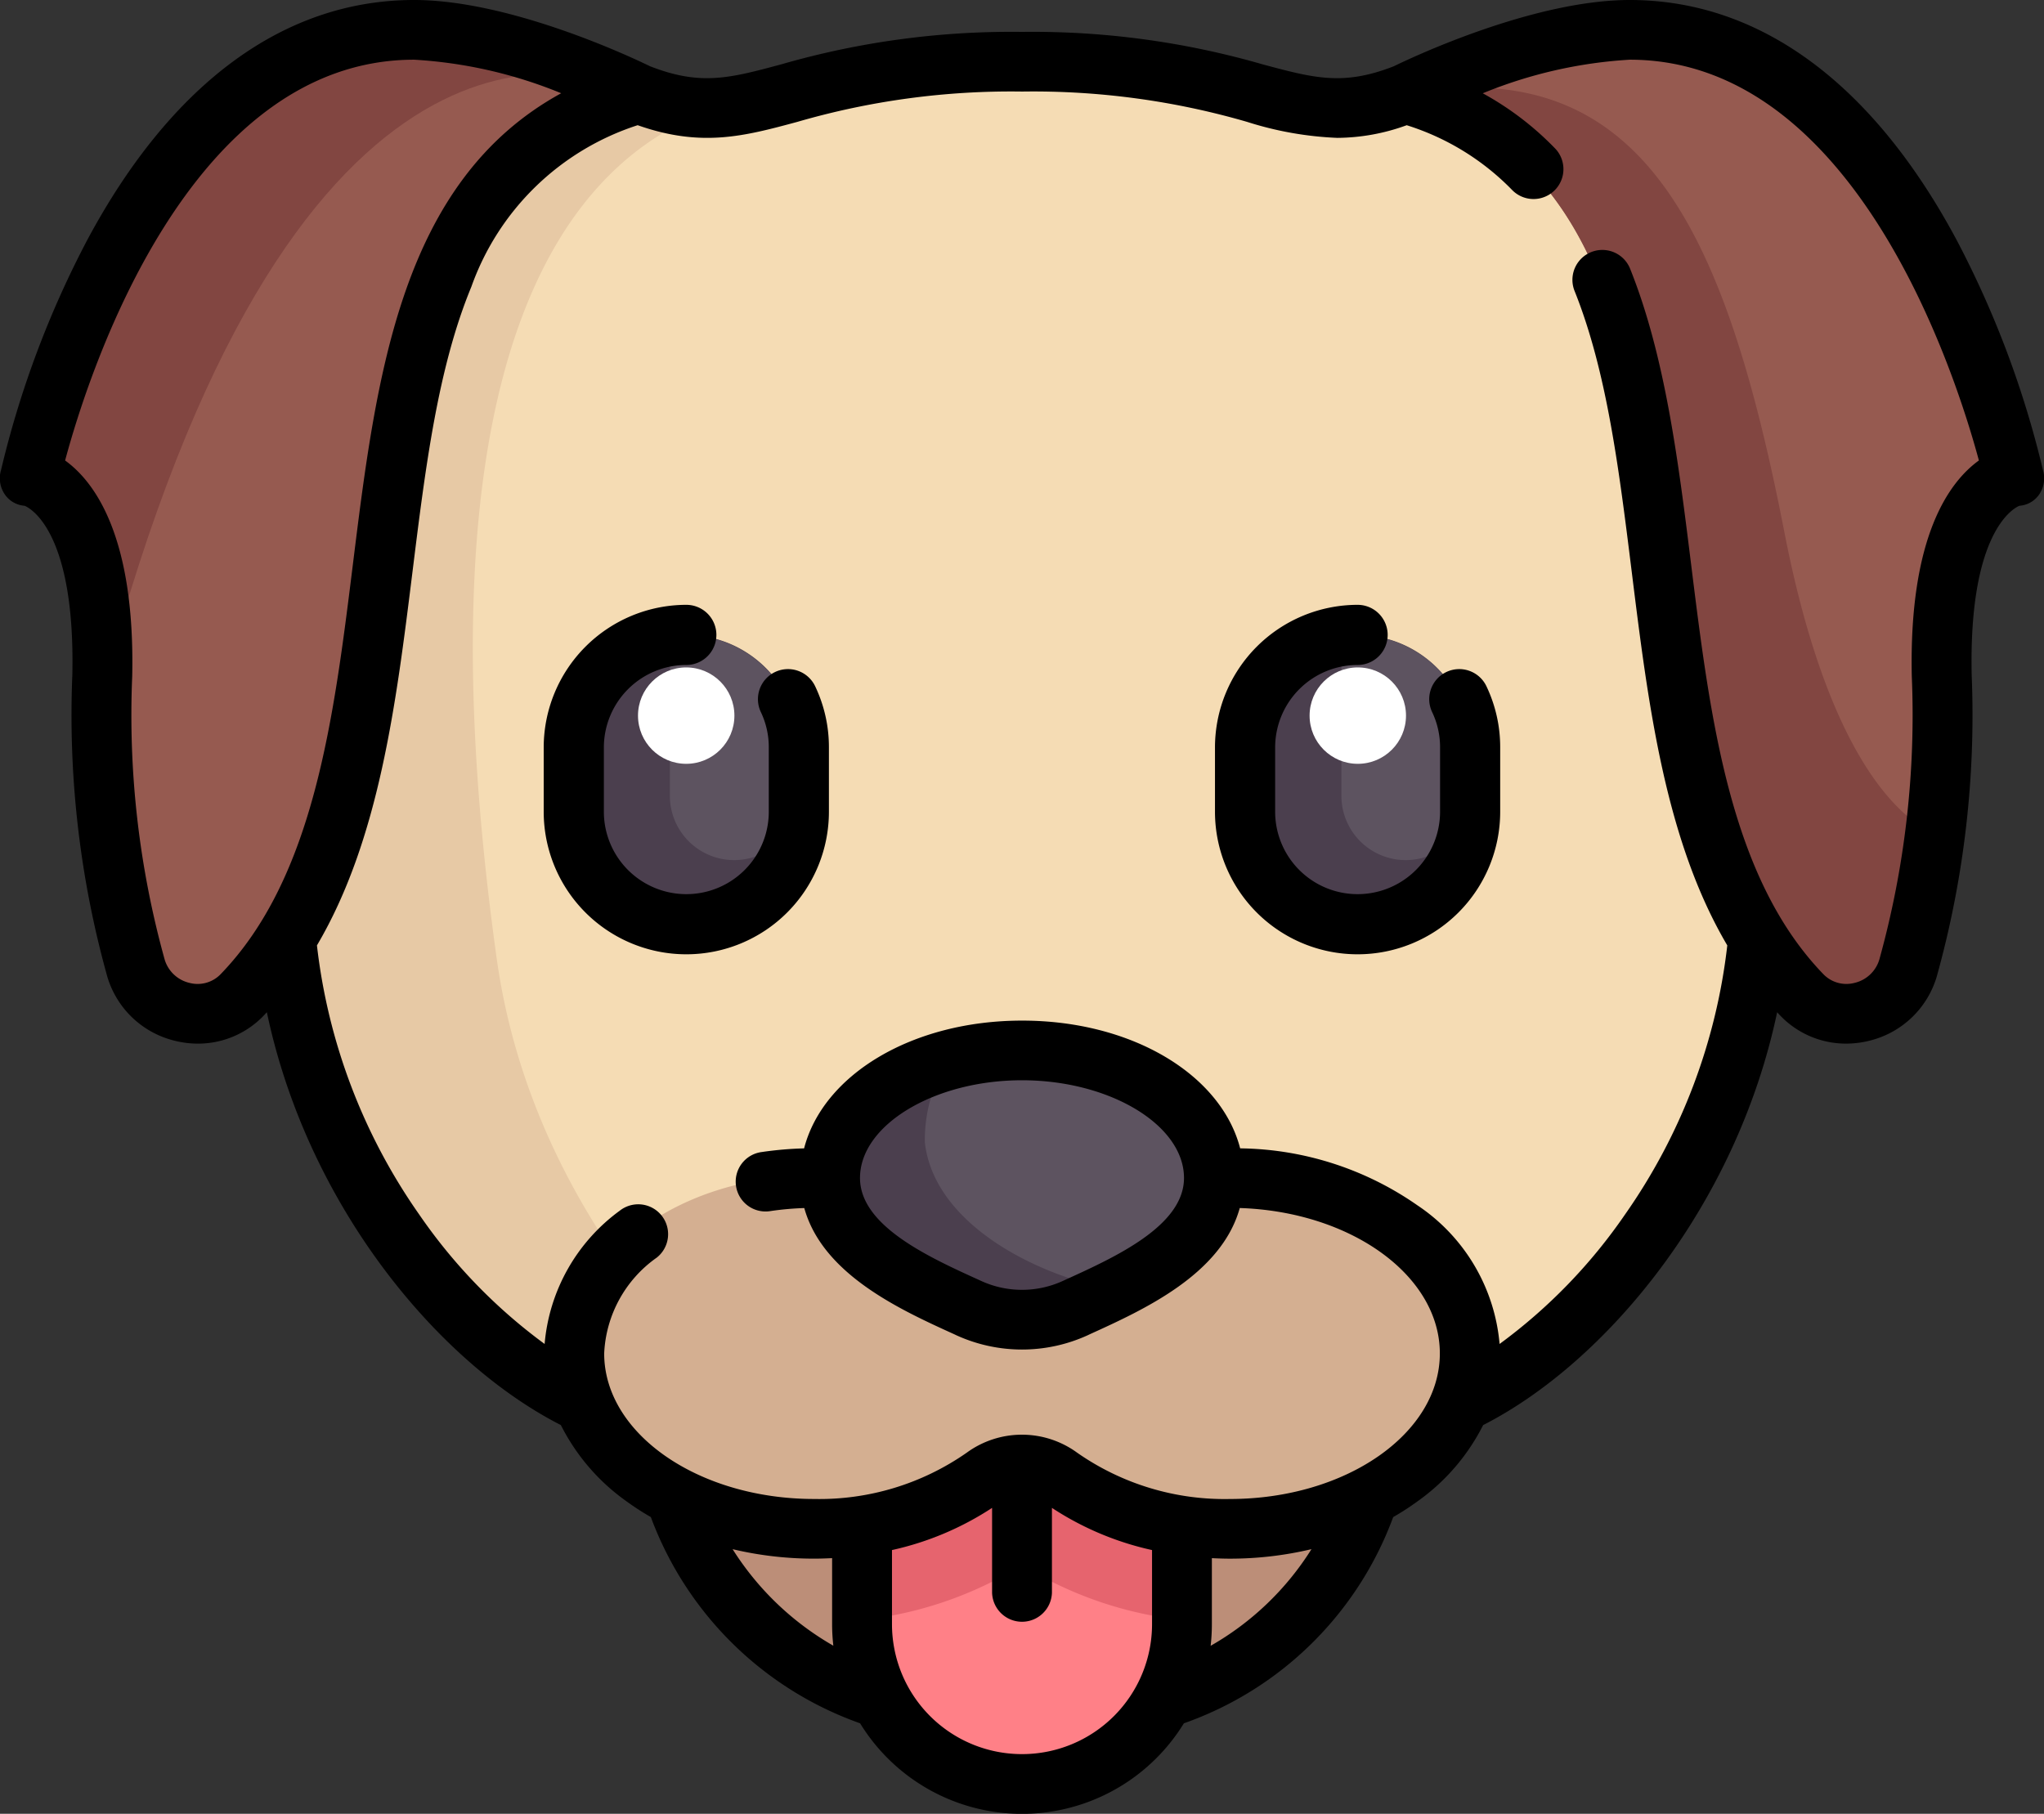 <svg id="dog" xmlns="http://www.w3.org/2000/svg" width="97.91" height="86.895" viewBox="0 0 97.91 86.895">
  <rect x="0" y="0" width="97.91" height="86.895" fill="#333333" stroke="none"/>
  <path id="Caminho_69" data-name="Caminho 69" d="M138.365,45.191h-15.3c-5.544,2.214-6.774-1.54-18.354-1.54S91.905,47.4,86.36,45.191h-15.3L69.026,83.884c1.275,15.208,10.643,23.486,18.036,26.5h35.306c7.393-3.016,16.761-11.294,18.036-26.5Z" transform="translate(-55.76 -40.67)" fill="#f5dcb4"/>
  <path id="Caminho_70" data-name="Caminho 70" d="M352.159,38.717c17.34,5.19,7.9,31.956,19.065,43.525a3.066,3.066,0,0,0,5.1-1.286,45.57,45.57,0,0,0,1.626-14.134c-.193-9.048,3.465-9.625,3.465-9.625s-4.62-21.56-18.48-21.56C358.319,35.637,352.159,38.717,352.159,38.717Z" transform="translate(-284.969 -34.196)" fill="#965a50"/>
  <path id="Caminho_71" data-name="Caminho 71" d="M149.206,201.749h0a5.406,5.406,0,0,1-5.39-5.39v-3.08a5.406,5.406,0,0,1,5.39-5.39h0a5.406,5.406,0,0,1,5.39,5.39v3.08A5.406,5.406,0,0,1,149.206,201.749Z" transform="translate(-116.331 -157.474)" fill="#4b3f4e"/>
  <path id="Caminho_72" data-name="Caminho 72" d="M168.625,187.888a5.281,5.281,0,0,0-.77.078v7.622a3.08,3.08,0,1,0,6.16,0v-2.31A5.406,5.406,0,0,0,168.625,187.888Z" transform="translate(-135.767 -157.462)" fill="#5d5360"/>
  <circle id="Elipse_8" data-name="Elipse 8" cx="2.309" cy="2.309" r="2.309" transform="translate(30.561 31.975)" fill="#fff"/>
  <path id="Caminho_73" data-name="Caminho 73" d="M317.483,201.749h0a5.406,5.406,0,0,1-5.39-5.39v-3.08a5.406,5.406,0,0,1,5.39-5.39h0a5.406,5.406,0,0,1,5.39,5.39v3.08A5.406,5.406,0,0,1,317.483,201.749Z" transform="translate(-252.448 -157.474)" fill="#4b3f4e"/>
  <path id="Caminho_74" data-name="Caminho 74" d="M336.9,187.888a5.279,5.279,0,0,0-.77.078v7.622a3.08,3.08,0,1,0,6.16,0v-2.31A5.406,5.406,0,0,0,336.9,187.888Z" transform="translate(-271.875 -157.462)" fill="#5d5360"/>
  <circle id="Elipse_9" data-name="Elipse 9" cx="2.309" cy="2.309" r="2.309" transform="translate(62.731 31.975)" fill="#fff"/>
  <path id="Caminho_75" data-name="Caminho 75" d="M371.224,93.811a3.066,3.066,0,0,0,5.1-1.286,37.834,37.834,0,0,0,1.32-6.772c-3.027-1.509-5.612-6.324-7.2-14.484-2.887-14.823-6.93-23.1-18.288-20.983C369.5,55.476,360.058,82.241,371.224,93.811Z" transform="translate(-284.968 -45.765)" fill="#824641"/>
  <path id="Caminho_76" data-name="Caminho 76" d="M87.186,116.859h7.3s-12.818-8.6-14.935-23.806c-4.119-29.585,3.722-38.437,10.5-40.7a8.606,8.606,0,0,1-3.574-.693h-15.4L69.026,90.357C70.309,105.565,79.742,113.843,87.186,116.859Z" transform="translate(-55.76 -47.143)" fill="#e7c9a5"/>
  <path id="Caminho_77" data-name="Caminho 77" d="M36.853,38.717c-17.34,5.19-7.9,31.956-19.065,43.525a3.066,3.066,0,0,1-5.1-1.286,45.57,45.57,0,0,1-1.626-14.134c.193-9.048-3.465-9.625-3.465-9.625s4.62-21.56,18.48-21.56C30.693,35.637,36.853,38.717,36.853,38.717Z" transform="translate(-6.134 -34.196)" fill="#965a50"/>
  <path id="Caminho_78" data-name="Caminho 78" d="M36.336,38.472c-1.563-.725-6.437-2.835-10.265-2.835C12.211,35.637,7.591,57.2,7.591,57.2s3.658.578,3.465,9.625c0,.121,0,.23,0,.349C19.917,33.551,33.535,37.291,36.336,38.472Z" transform="translate(-6.132 -34.196)" fill="#824641"/>
  <ellipse id="Elipse_10" data-name="Elipse 10" cx="16.941" cy="12.32" rx="16.941" ry="12.32" transform="translate(32.013 57.734)" fill="#bc8e78"/>
  <path id="Caminho_79" data-name="Caminho 79" d="M215.934,396.231v7.7a7.7,7.7,0,0,0,15.4,0v-7.7Z" transform="translate(-174.679 -326.177)" fill="#ff8087"/>
  <path id="Caminho_80" data-name="Caminho 80" d="M215.934,403.79a18.252,18.252,0,0,0,7.7-2.636,18.252,18.252,0,0,0,7.7,2.636v-7.56h-15.4v7.56Z" transform="translate(-174.679 -326.176)" fill="#e6646e"/>
  <path id="Caminho_81" data-name="Caminho 81" d="M175.387,324.112h-20.02c-6.379,0-11.55,3.792-11.55,8.47s5.171,8.47,11.55,8.47a13.837,13.837,0,0,0,8.2-2.517,3.06,3.06,0,0,1,3.611,0,13.838,13.838,0,0,0,8.2,2.517c6.379,0,11.55-3.792,11.55-8.47S181.766,324.112,175.387,324.112Z" transform="translate(-116.421 -267.784)" fill="#d4af91"/>
  <path id="Caminho_82" data-name="Caminho 82" d="M217.162,292.06c5.1,0,9.24,2.758,9.24,6.16,0,3.281-3.884,5.009-6.686,6.286a6.15,6.15,0,0,1-5.108,0c-2.8-1.277-6.686-3.005-6.686-6.286C207.922,294.818,212.059,292.06,217.162,292.06Z" transform="translate(-168.207 -241.806)" fill="#5d5360"/>
  <path id="Caminho_83" data-name="Caminho 83" d="M212.493,298.489a7.176,7.176,0,0,1,1.15-4.011c-3.358.923-5.722,3.124-5.722,5.7,0,3.281,3.884,5.009,6.686,6.286a6.151,6.151,0,0,0,5.108,0c.6-.275,1.256-.572,1.909-.9C217.835,304.89,212.926,302.387,212.493,298.489Z" transform="translate(-168.192 -243.761)" fill="#4b3f4e"/>
  <path id="Caminho_84" data-name="Caminho 84" d="M315.678,183.61a1.441,1.441,0,0,0-.683,1.92,3.909,3.909,0,0,1,.38,1.693v3.08a3.949,3.949,0,1,1-7.9,0v-3.08a3.954,3.954,0,0,1,3.949-3.949,1.441,1.441,0,1,0,0-2.882,6.839,6.839,0,0,0-6.831,6.831v3.08a6.831,6.831,0,1,0,13.662,0v-3.08a6.775,6.775,0,0,0-.659-2.93A1.441,1.441,0,0,0,315.678,183.61Z" transform="translate(-246.394 -151.416)"/>
  <path id="Caminho_85" data-name="Caminho 85" d="M147.4,183.61a1.441,1.441,0,0,0-.683,1.92,3.909,3.909,0,0,1,.38,1.693v3.08a3.949,3.949,0,1,1-7.9,0v-3.08a3.954,3.954,0,0,1,3.949-3.949,1.441,1.441,0,1,0,0-2.882,6.839,6.839,0,0,0-6.831,6.831v3.08a6.831,6.831,0,1,0,13.662,0v-3.08a6.775,6.775,0,0,0-.659-2.93A1.441,1.441,0,0,0,147.4,183.61Z" transform="translate(-110.271 -151.416)"/>
  <path id="Caminho_86" data-name="Caminho 86" d="M97.86,50.661A46.808,46.808,0,0,0,93.7,39.59C89.675,32.1,84.27,28.14,78.069,28.14c-4.671,0-10.572,2.817-11.3,3.173-2.424.947-3.8.578-6.294-.092a39.749,39.749,0,0,0-11.523-1.553,39.75,39.75,0,0,0-11.523,1.553c-2.49.67-3.87,1.039-6.294.092-.726-.355-6.627-3.173-11.3-3.173-6.2,0-11.605,3.959-15.63,11.45A46.821,46.821,0,0,0,.049,50.661a1.374,1.374,0,0,0,.185,1.171,1.263,1.263,0,0,0,.948.539c.307.131,2.429,1.291,2.283,8.109a46.619,46.619,0,0,0,1.68,14.467A4.464,4.464,0,0,0,8.411,78.01a4.559,4.559,0,0,0,1.069.128A4.356,4.356,0,0,0,12.628,76.8c.053-.055.1-.111.155-.166,1.965,9.323,8.236,16.8,14.083,19.778a9.973,9.973,0,0,0,3.155,3.661,12.756,12.756,0,0,0,1.155.747A16.6,16.6,0,0,0,41.2,110.7a9.1,9.1,0,0,0,15.509,0,16.531,16.531,0,0,0,10.026-9.879,12.722,12.722,0,0,0,1.154-.747,9.972,9.972,0,0,0,3.155-3.661c5.846-2.978,12.118-10.454,14.083-19.778.052.055.1.112.155.166a4.356,4.356,0,0,0,3.147,1.336A4.558,4.558,0,0,0,89.5,78.01a4.465,4.465,0,0,0,3.266-3.063,46.643,46.643,0,0,0,1.68-14.467c-.146-6.818,1.977-7.978,2.283-8.109a1.263,1.263,0,0,0,.948-.539A1.376,1.376,0,0,0,97.86,50.661ZM9.084,75.23A1.627,1.627,0,0,1,7.89,74.118,43.786,43.786,0,0,1,6.333,60.541c.142-6.676-1.784-9.308-3.214-10.34C4.238,46.032,9.029,31,19.84,31a21.855,21.855,0,0,1,7.042,1.607c-7.7,4.216-8.859,13.545-9.982,22.6-.914,7.366-1.858,14.983-6.336,19.609A1.531,1.531,0,0,1,9.084,75.23Zm26.01,27.128a16.867,16.867,0,0,0,3.9.453c.29,0,.578-.01.865-.024v3.178a9.067,9.067,0,0,0,.059,1.017A13.818,13.818,0,0,1,35.093,102.358Zm13.861,9.818a6.226,6.226,0,0,1-6.228-6.21V102.4a14.353,14.353,0,0,0,4.795-2.021v4.06a1.434,1.434,0,0,0,2.867,0v-4.06a14.349,14.349,0,0,0,4.795,2.021v3.567A6.226,6.226,0,0,1,48.954,112.176Zm9.036-5.189a9.086,9.086,0,0,0,.059-1.021v-3.178c.287.014.575.024.865.024a16.858,16.858,0,0,0,3.906-.455A13.721,13.721,0,0,1,57.991,106.987ZM91.577,60.541A43.787,43.787,0,0,1,90.02,74.118a1.627,1.627,0,0,1-1.194,1.112,1.531,1.531,0,0,1-1.48-.415c-4.477-4.626-5.422-12.243-6.336-19.609-.609-4.911-1.239-9.989-2.925-14.19a1.433,1.433,0,0,0-2.662,1.062c1.548,3.858,2.128,8.531,2.742,13.479.784,6.32,1.59,12.812,4.574,17.875a27.968,27.968,0,0,1-4.9,12.894,25.761,25.761,0,0,1-6.007,6.2,8.915,8.915,0,0,0-3.937-6.642,15.137,15.137,0,0,0-8.49-2.729c-.912-3.527-5.171-6.12-10.444-6.12s-9.532,2.594-10.444,6.121a17.081,17.081,0,0,0-2.026.175,1.43,1.43,0,1,0,.422,2.828,14.17,14.17,0,0,1,1.613-.144c.883,3.184,4.616,4.881,7.194,6.051l.1.048a7.578,7.578,0,0,0,6.272,0l.1-.048c2.578-1.171,6.311-2.867,7.194-6.052,5.327.173,9.584,3.231,9.584,6.966,0,3.846-4.512,6.974-10.059,6.974a12.321,12.321,0,0,1-7.309-2.215,4.487,4.487,0,0,0-5.3,0A12.322,12.322,0,0,1,39,99.953c-5.546,0-10.059-3.129-10.059-6.974a5.94,5.94,0,0,1,2.52-4.591,1.431,1.431,0,1,0-1.778-2.243,8.83,8.83,0,0,0-3.595,6.381,25.761,25.761,0,0,1-6.006-6.2,27.97,27.97,0,0,1-4.9-12.894c2.983-5.063,3.79-11.556,4.574-17.875.624-5.032,1.214-9.785,2.822-13.677a12.545,12.545,0,0,1,7.967-7.742c3.055,1.075,5.1.528,7.644-.158a36.725,36.725,0,0,1,10.776-1.454,36.719,36.719,0,0,1,10.776,1.454,16.352,16.352,0,0,0,4.316.765,9.849,9.849,0,0,0,3.326-.606,12.091,12.091,0,0,1,5.063,3.117,1.432,1.432,0,0,0,2.072-1.976,14.5,14.5,0,0,0-3.492-2.671A21.876,21.876,0,0,1,78.07,31c10.792,0,15.6,15.034,16.721,19.2C93.359,51.234,91.434,53.865,91.577,60.541ZM56.715,84.575c0,2.295-3.3,3.794-5.708,4.888l-.105.048a4.7,4.7,0,0,1-3.894,0l-.105-.048c-2.409-1.094-5.708-2.593-5.708-4.888,0-2.538,3.554-4.682,7.76-4.682S56.715,82.037,56.715,84.575Z" transform="translate(0 -28.14)"/>
</svg>
